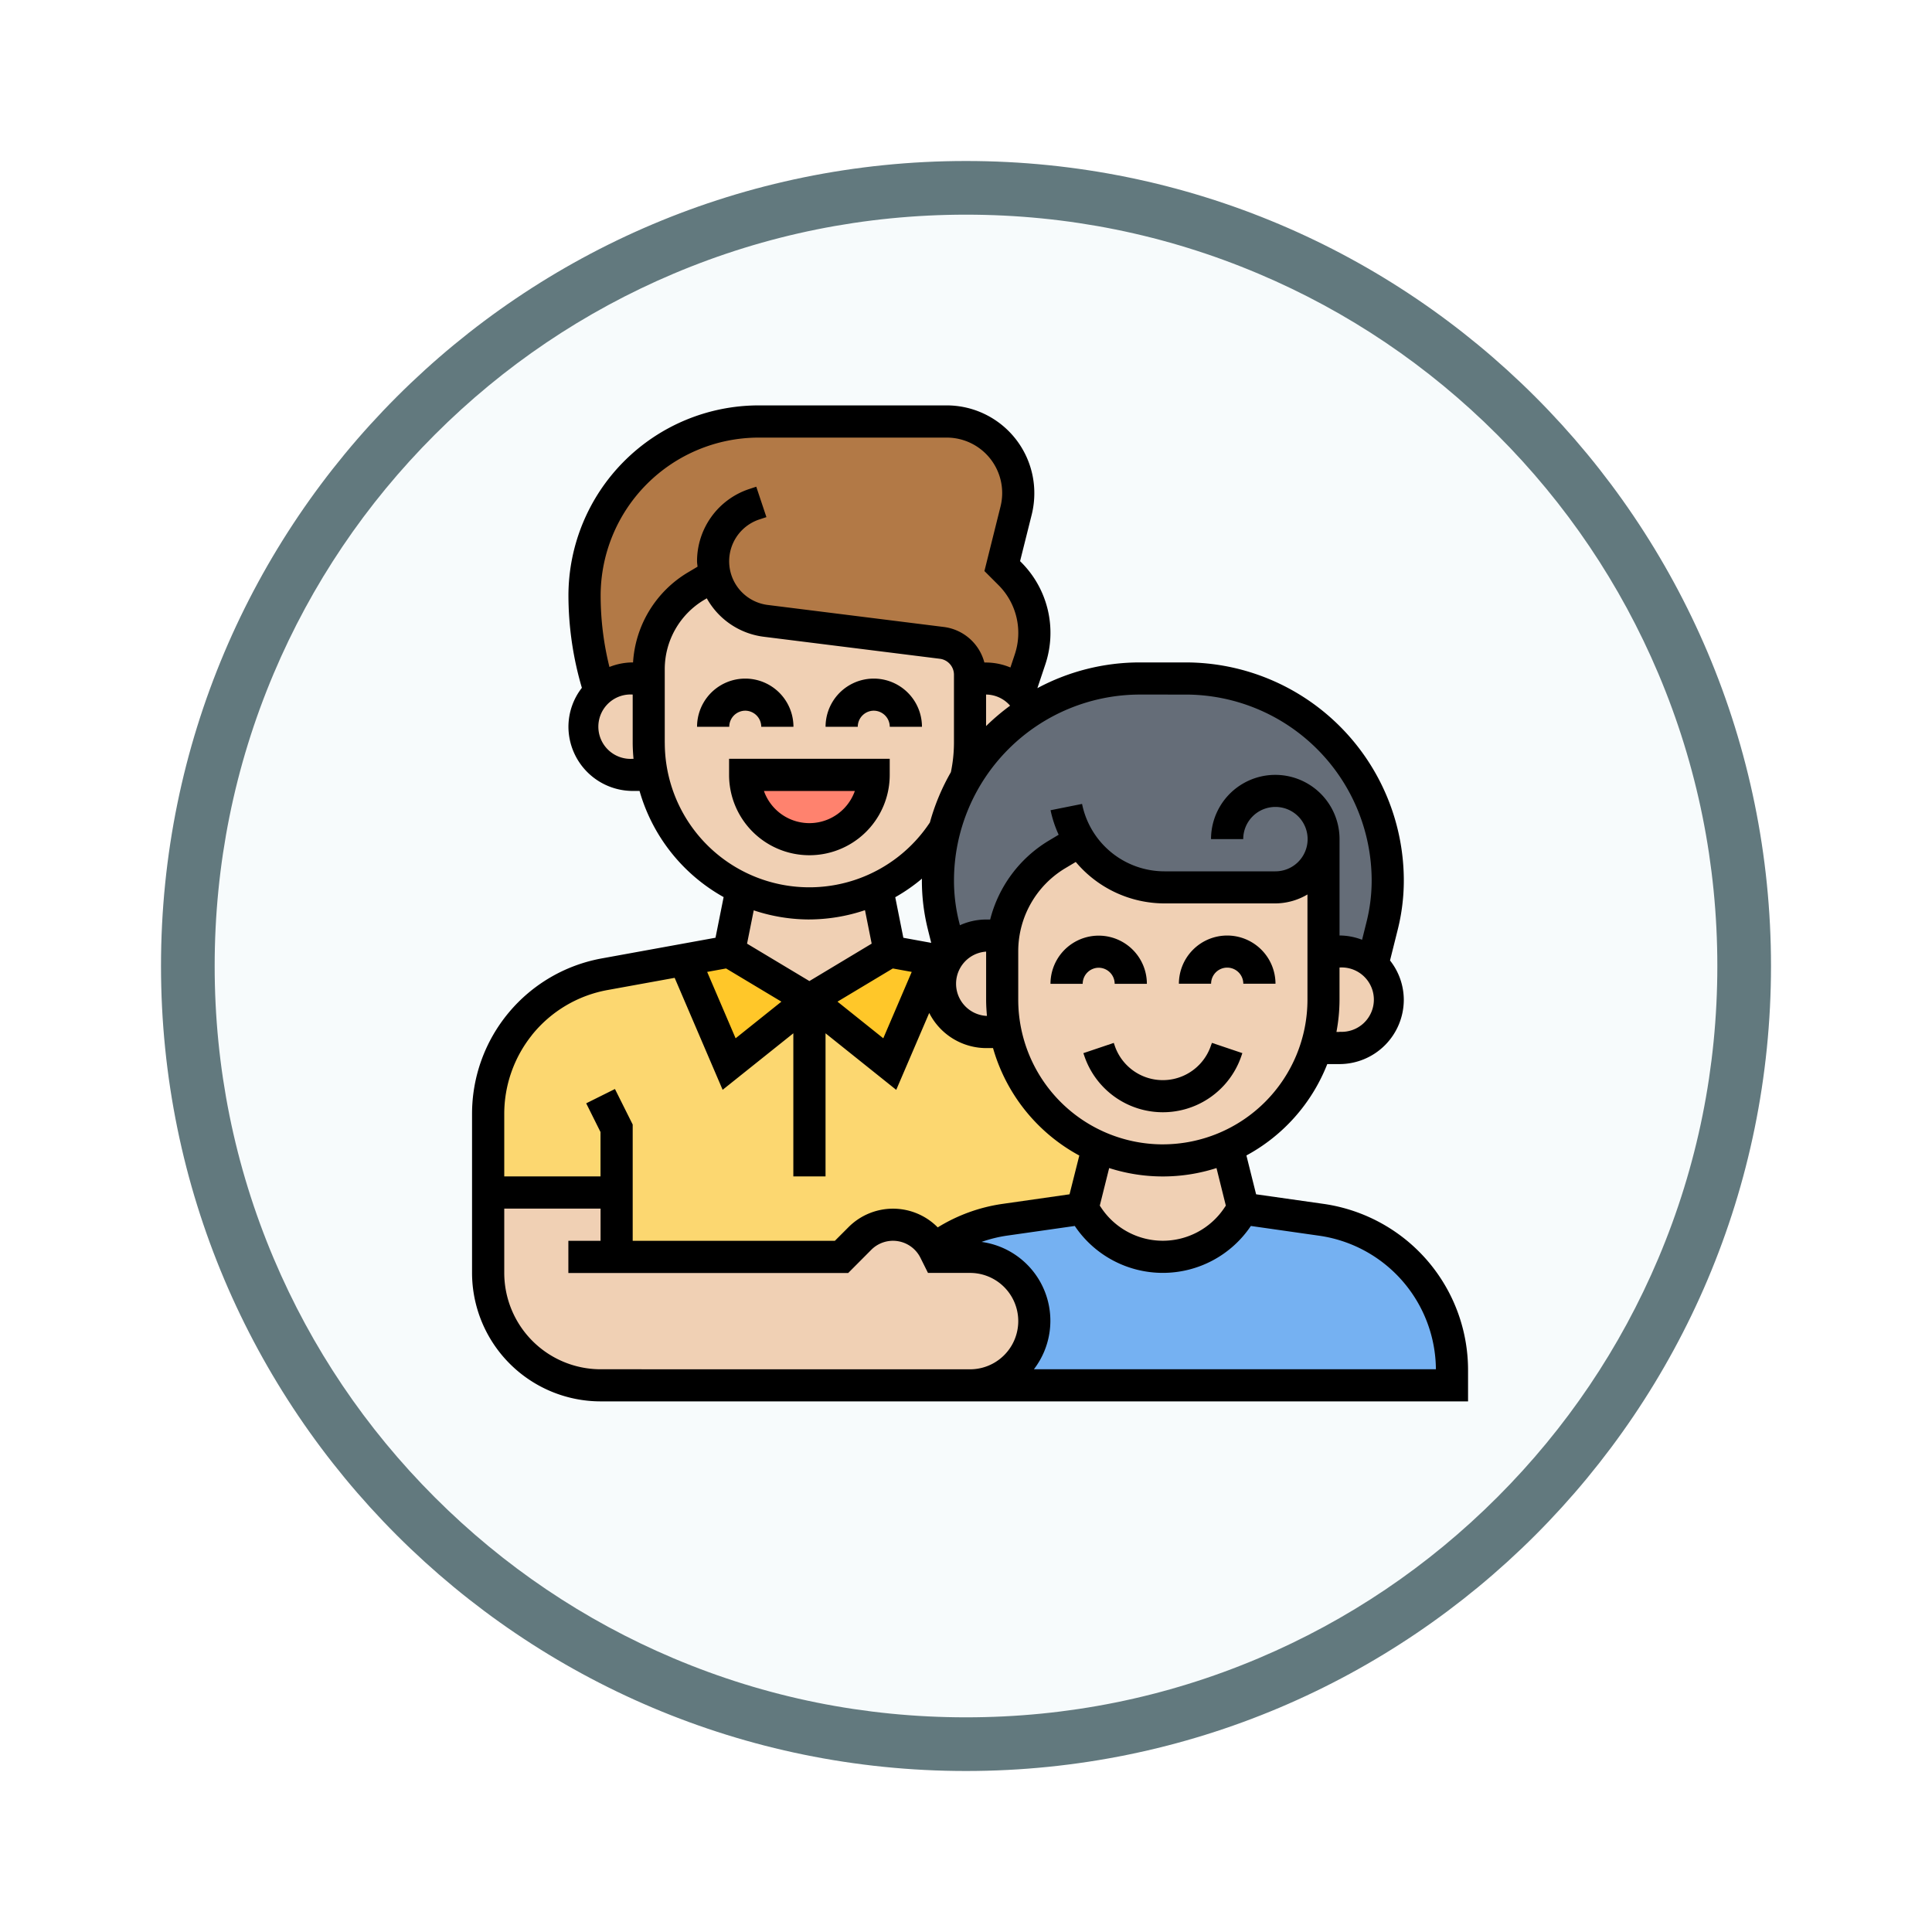 <svg xmlns="http://www.w3.org/2000/svg" xmlns:xlink="http://www.w3.org/1999/xlink" width="108" height="108" viewBox="0 0 108 108">
  <defs>
    <filter id="Path_982547" x="0" y="0" width="108" height="108" filterUnits="userSpaceOnUse">
      <feOffset dy="3" input="SourceAlpha"/>
      <feGaussianBlur stdDeviation="3" result="blur"/>
      <feFlood flood-opacity="0.161"/>
      <feComposite operator="in" in2="blur"/>
      <feComposite in="SourceGraphic"/>
    </filter>
  </defs>
  <g id="Group_1203975" data-name="Group 1203975" transform="translate(-1138 -1955.468)">
    <g id="Group_1203878" data-name="Group 1203878">
      <g id="Group_1203628" data-name="Group 1203628" transform="translate(933.5 905.468)">
        <g id="Group_1178314" data-name="Group 1178314" transform="translate(213.5 1056)">
          <g id="Group_1173988" data-name="Group 1173988">
            <g id="Group_1172010" data-name="Group 1172010">
              <g id="Group_1171046" data-name="Group 1171046">
                <g id="Group_1148525" data-name="Group 1148525">
                  <g transform="matrix(1, 0, 0, 1, -9, -6)" filter="url(#Path_982547)">
                    <g id="Path_982547-2" data-name="Path 982547" transform="translate(9 6)" fill="#f7fbfc">
                      <path d="M 45 88.5 C 39.127 88.5 33.43 87.35 28.068 85.082 C 22.889 82.891 18.236 79.755 14.241 75.759 C 10.245 71.764 7.109 67.111 4.918 61.932 C 2.65 56.57 1.5 50.873 1.5 45 C 1.5 39.127 2.65 33.43 4.918 28.068 C 7.109 22.889 10.245 18.236 14.241 14.241 C 18.236 10.245 22.889 7.109 28.068 4.918 C 33.43 2.65 39.127 1.5 45 1.5 C 50.873 1.5 56.57 2.65 61.932 4.918 C 67.111 7.109 71.764 10.245 75.759 14.241 C 79.755 18.236 82.891 22.889 85.082 28.068 C 87.35 33.43 88.5 39.127 88.5 45 C 88.5 50.873 87.35 56.57 85.082 61.932 C 82.891 67.111 79.755 71.764 75.759 75.759 C 71.764 79.755 67.111 82.891 61.932 85.082 C 56.57 87.35 50.873 88.5 45 88.5 Z" stroke="none"/>
                      <path d="M 45 3 C 39.329 3 33.829 4.11 28.653 6.299 C 23.652 8.415 19.16 11.443 15.302 15.302 C 11.443 19.16 8.415 23.652 6.299 28.653 C 4.11 33.829 3 39.329 3 45 C 3 50.671 4.11 56.171 6.299 61.347 C 8.415 66.348 11.443 70.84 15.302 74.698 C 19.16 78.557 23.652 81.585 28.653 83.701 C 33.829 85.89 39.329 87 45 87 C 50.671 87 56.171 85.89 61.347 83.701 C 66.348 81.585 70.84 78.557 74.698 74.698 C 78.557 70.84 81.585 66.348 83.701 61.347 C 85.89 56.171 87 50.671 87 45 C 87 39.329 85.89 33.829 83.701 28.653 C 81.585 23.652 78.557 19.16 74.698 15.302 C 70.84 11.443 66.348 8.415 61.347 6.299 C 56.171 4.11 50.671 3 45 3 M 45 0 C 69.853 0 90 20.147 90 45 C 90 69.853 69.853 90 45 90 C 20.147 90 0 69.853 0 45 C 0 20.147 20.147 0 45 0 Z" stroke="none" fill="#62797e"/>
                    </g>
                  </g>
                </g>
              </g>
            </g>
          </g>
        </g>
      </g>
      <g id="people_2640931" transform="translate(1163.388 1977.13)">
        <g id="Group_1203876" data-name="Group 1203876" transform="translate(1.898 1.898)">
          <g id="Group_1203860" data-name="Group 1203860" transform="translate(0 30.093)">
            <path id="Path_1044960" data-name="Path 1044960" d="M26.92,51.692a2.6,2.6,0,0,0-4.131-.611l-1.033,1.033H9.184V48.522H2v-4.4a7.939,7.939,0,0,1,6.511-7.8l4.463-.808,2.5,5.828,4.49-3.592,4.49,3.592,2.5-5.828.5.09a2.646,2.646,0,0,0-.305,1.248,2.7,2.7,0,0,0,2.694,2.694h1.078A8.975,8.975,0,0,0,33.368,44.1a8.882,8.882,0,0,0,2.721,1.859v.009l-.862,3.457-4.382.629a8.6,8.6,0,0,0-3.511,1.338,4.232,4.232,0,0,0-.4.3Z" transform="translate(-2 -35.51)" fill="#fcd770"/>
          </g>
          <g id="Group_1203861" data-name="Group 1203861" transform="translate(10.974 29.635)">
            <path id="Path_1044961" data-name="Path 1044961" d="M21.207,37.694l-4.49,3.592-2.5-5.828,2.5-.458Z" transform="translate(-14.22 -35)" fill="#ffc729"/>
          </g>
          <g id="Group_1203862" data-name="Group 1203862" transform="translate(17.96 29.635)">
            <path id="Path_1044962" data-name="Path 1044962" d="M28.987,35.458l-2.5,5.828L22,37.694,26.49,35Z" transform="translate(-22 -35)" fill="#ffc729"/>
          </g>
          <g id="Group_1203863" data-name="Group 1203863" transform="translate(24.92 44.003)">
            <path id="Path_1044963" data-name="Path 1044963" d="M30.163,52.967a8.6,8.6,0,0,1,3.511-1.338L38.057,51l.305.449a5.035,5.035,0,0,0,4.185,2.245,5.1,5.1,0,0,0,2.371-.593,5.154,5.154,0,0,0,1.814-1.652L47.037,51l4.382.629a8.5,8.5,0,0,1,7.292,8.405v.844H31.771a3.592,3.592,0,1,0,0-7.184h-1.8l-.18-.35a.2.2,0,0,0-.045-.072l.009-.009a4.232,4.232,0,0,1,.4-.3Z" transform="translate(-29.75 -51)" fill="#75b1f2"/>
          </g>
          <g id="Group_1203864" data-name="Group 1203864" transform="translate(5.388 0)">
            <path id="Path_1044964" data-name="Path 1044964" d="M15.274,10.585l-1.051.629a5.377,5.377,0,0,0-2.631,4.625v.53h-.9a2.7,2.7,0,0,0-1.85.736A17.572,17.572,0,0,1,8,11.734,9.731,9.731,0,0,1,17.734,2H28.25a3.986,3.986,0,0,1,4,4,3.876,3.876,0,0,1-.117.97l-.781,3.116.431.431a4.684,4.684,0,0,1,1.365,3.3,4.6,4.6,0,0,1-.242,1.473L32.3,17.1a2.677,2.677,0,0,0-1.85-.736h-.9v-.207a1.8,1.8,0,0,0-1.572-1.787l-9.851-1.23a3.383,3.383,0,0,1-2.856-2.559Z" transform="translate(-8 -2)" fill="#b27946"/>
          </g>
          <g id="Group_1203865" data-name="Group 1203865" transform="translate(25.144 14.368)">
            <path id="Path_1044965" data-name="Path 1044965" d="M51.552,26.98a2.69,2.69,0,0,1-2.694,2.694h-6.2a5.582,5.582,0,0,1-4.724-2.6l-1.293.772a6.266,6.266,0,0,0-2.99,4.535l-.063-.009h-.9a2.63,2.63,0,0,0-2.012.916l-.009-.009-.359-1.464A10.37,10.37,0,0,1,30,29.3a11.287,11.287,0,0,1,.359-2.82,11.173,11.173,0,0,1,1.23-2.963A11.38,11.38,0,0,1,33.3,21.3a11.725,11.725,0,0,1,1.922-1.536A11.208,11.208,0,0,1,41.3,18h2.55a11.294,11.294,0,0,1,11.3,11.3,10.37,10.37,0,0,1-.314,2.514l-.539,2.182a2.671,2.671,0,0,0-1.841-.727h-.9Z" transform="translate(-30 -18)" fill="#656d78"/>
          </g>
          <g id="Group_1203866" data-name="Group 1203866" transform="translate(0 43.105)">
            <path id="Path_1044966" data-name="Path 1044966" d="M9.184,53.592H21.756l1.033-1.033a2.6,2.6,0,0,1,4.131.611.2.2,0,0,1,.045.072l.18.35h1.8a3.592,3.592,0,1,1,0,7.184H8.286A6.282,6.282,0,0,1,2,54.49V50H9.184Z" transform="translate(-2 -50)" fill="#f0d0b4"/>
          </g>
          <g id="Group_1203867" data-name="Group 1203867" transform="translate(46.284 29.635)">
            <path id="Path_1044967" data-name="Path 1044967" d="M56.692,35.727a2.7,2.7,0,0,1-1.841,4.661H53.54a8.9,8.9,0,0,0,.413-2.694V35h.9A2.671,2.671,0,0,1,56.692,35.727Z" transform="translate(-53.54 -35)" fill="#f0d0b4"/>
          </g>
          <g id="Group_1203868" data-name="Group 1203868" transform="translate(33.227 40.536)">
            <path id="Path_1044968" data-name="Path 1044968" d="M47.118,47.149l.862,3.457-.305.449a5.154,5.154,0,0,1-1.814,1.652,5.1,5.1,0,0,1-2.371.593,5.035,5.035,0,0,1-4.185-2.245L39,50.606l.862-3.457V47.14a8.908,8.908,0,0,0,7.256,0Z" transform="translate(-39 -47.14)" fill="#f0d0b4"/>
          </g>
          <g id="Group_1203869" data-name="Group 1203869" transform="translate(28.737 23.348)">
            <path id="Path_1044969" data-name="Path 1044969" d="M51.96,28v8.98a8.963,8.963,0,0,1-5.352,8.208,8.908,8.908,0,0,1-7.256,0,8.882,8.882,0,0,1-2.721-1.859A8.946,8.946,0,0,1,34,36.98V34.25a5.377,5.377,0,0,1,.063-.853,6.266,6.266,0,0,1,2.99-4.535l1.293-.772a5.582,5.582,0,0,0,4.724,2.6h6.2A2.69,2.69,0,0,0,51.96,28Z" transform="translate(-34 -28)" fill="#f0d0b4"/>
          </g>
          <g id="Group_1203870" data-name="Group 1203870" transform="translate(25.144 28.737)">
            <path id="Path_1044970" data-name="Path 1044970" d="M33.592,34.862v2.73a9.024,9.024,0,0,0,.18,1.8H32.694A2.7,2.7,0,0,1,30,36.694a2.646,2.646,0,0,1,.305-1.248,2.71,2.71,0,0,1,.377-.53A2.63,2.63,0,0,1,32.694,34h.9l.063.009a5.376,5.376,0,0,0-.063.853Z" transform="translate(-30 -34)" fill="#f0d0b4"/>
          </g>
          <g id="Group_1203871" data-name="Group 1203871" transform="translate(13.47 26.096)">
            <path id="Path_1044971" data-name="Path 1044971" d="M25.271,31.069,25.98,34.6l-4.49,2.694L17,34.6l.7-3.52.009-.018a8.736,8.736,0,0,0,3.781.844A9,9,0,0,0,25.271,31.069Z" transform="translate(-17 -31.06)" fill="#f0d0b4"/>
          </g>
          <g id="Group_1203872" data-name="Group 1203872" transform="translate(26.734 14.368)">
            <path id="Path_1044972" data-name="Path 1044972" d="M34.724,18.736a2.665,2.665,0,0,1,.682,1.033A11.725,11.725,0,0,0,33.485,21.3a11.38,11.38,0,0,0-1.715,2.209,9.064,9.064,0,0,0,.207-1.922V18h.9A2.677,2.677,0,0,1,34.724,18.736Z" transform="translate(-31.77 -18)" fill="#f0d0b4"/>
          </g>
          <g id="Group_1203873" data-name="Group 1203873" transform="translate(8.98 8.585)">
            <path id="Path_1044973" data-name="Path 1044973" d="M29.96,17.343v3.592a9.064,9.064,0,0,1-.207,1.922,11.173,11.173,0,0,0-1.23,2.963,9.009,9.009,0,0,1-7.543,4.095,8.736,8.736,0,0,1-3.781-.844,8.854,8.854,0,0,1-2.568-1.787A8.946,8.946,0,0,1,12,20.935V16.813a5.377,5.377,0,0,1,2.631-4.625l1.051-.629a3.383,3.383,0,0,0,2.856,2.559l9.851,1.23a1.8,1.8,0,0,1,1.572,1.787Z" transform="translate(-12 -11.56)" fill="#f0d0b4"/>
          </g>
          <g id="Group_1203874" data-name="Group 1203874" transform="translate(5.388 14.368)">
            <path id="Path_1044974" data-name="Path 1044974" d="M11.772,23.388H10.694a2.694,2.694,0,0,1,0-5.388h.9v3.592A9.023,9.023,0,0,0,11.772,23.388Z" transform="translate(-8 -18)" fill="#f0d0b4"/>
          </g>
          <g id="Group_1203875" data-name="Group 1203875" transform="translate(14.368 19.756)">
            <path id="Path_1044975" data-name="Path 1044975" d="M18,24h7.184A3.592,3.592,0,1,1,18,24Z" transform="translate(-18 -24)" fill="#ff826e"/>
          </g>
        </g>
        <g id="Group_1203877" data-name="Group 1203877" transform="translate(1 1)">
          <path id="Path_1044976" data-name="Path 1044976" d="M17.694,19.8a.9.9,0,0,1,.9.9h1.8a2.694,2.694,0,0,0-5.388,0h1.8A.9.9,0,0,1,17.694,19.8Z" transform="translate(-2.428 -2.734)"/>
          <path id="Path_1044977" data-name="Path 1044977" d="M25.694,19.8a.9.9,0,0,1,.9.9h1.8a2.694,2.694,0,0,0-5.388,0h1.8A.9.9,0,0,1,25.694,19.8Z" transform="translate(-3.244 -2.734)"/>
          <path id="Path_1044978" data-name="Path 1044978" d="M25.98,23.9V23H17v.9a4.49,4.49,0,1,0,8.98,0Zm-7.031.9h5.081a2.695,2.695,0,0,1-5.081,0Z" transform="translate(-2.632 -3.244)"/>
          <path id="Path_1044979" data-name="Path 1044979" d="M39.694,35.8a.9.9,0,0,1,.9.9h1.8a2.694,2.694,0,1,0-5.388,0h1.8A.9.9,0,0,1,39.694,35.8Z" transform="translate(-4.671 -4.365)"/>
          <path id="Path_1044980" data-name="Path 1044980" d="M47.694,34A2.7,2.7,0,0,0,45,36.694h1.8a.9.9,0,1,1,1.8,0h1.8A2.7,2.7,0,0,0,47.694,34Z" transform="translate(-5.487 -4.365)"/>
          <path id="Path_1044981" data-name="Path 1044981" d="M52.493,47.121a9.452,9.452,0,0,0-3.883-1.484L44.829,45.1l-.542-2.171a9.928,9.928,0,0,0,4.52-5.108h.686a3.6,3.6,0,0,0,3.592-3.592,3.559,3.559,0,0,0-.77-2.2l.433-1.732a11.27,11.27,0,0,0,.338-2.739A12.2,12.2,0,0,0,40.894,15.368H38.335a12.117,12.117,0,0,0-5.73,1.437l0-.006.443-1.325a5.572,5.572,0,0,0-1.346-5.7l-.067-.067.656-2.622A4.961,4.961,0,0,0,32.431,5.9a4.9,4.9,0,0,0-4.9-4.9H17.019A10.643,10.643,0,0,0,6.388,11.631a18.386,18.386,0,0,0,.751,5.157,3.554,3.554,0,0,0-.751,2.172A3.6,3.6,0,0,0,9.98,22.552h.383a9.911,9.911,0,0,0,4.7,5.934l-.454,2.272L8.25,31.914A8.829,8.829,0,0,0,1,40.6v8.892a7.193,7.193,0,0,0,7.184,7.184H56.677V54.938a9.376,9.376,0,0,0-4.184-7.817Zm-9.356-1.388-.082.122a4.136,4.136,0,0,1-6.882,0l-.082-.122.524-2.1a9.824,9.824,0,0,0,6,0Zm-3.523-3.424a8.091,8.091,0,0,1-8.082-8.082V31.5a5.415,5.415,0,0,1,2.616-4.62l.6-.358A6.488,6.488,0,0,0,39.7,28.839h6.2a3.555,3.555,0,0,0,1.8-.5v5.887a8.091,8.091,0,0,1-8.082,8.082Zm9.878-6.286h-.172a9.868,9.868,0,0,0,.172-1.8v-1.8a1.8,1.8,0,1,1,0,3.592Zm-8.6-18.858A10.406,10.406,0,0,1,51.289,27.559a9.526,9.526,0,0,1-.283,2.3l-.253,1.013a3.563,3.563,0,0,0-1.26-.24V25.246a3.592,3.592,0,0,0-7.184,0h1.8a1.8,1.8,0,1,1,1.8,1.8H39.7a4.7,4.7,0,0,1-4.6-3.768l-1.761.352A6.413,6.413,0,0,0,33.792,25l-.567.34a7.217,7.217,0,0,0-3.262,4.4h-.227a3.555,3.555,0,0,0-1.465.32l-.048-.194a9.538,9.538,0,0,1-.283-2.3A10.406,10.406,0,0,1,38.335,17.164Zm-9.815.622a12.336,12.336,0,0,0-1.343,1.14V17.164a1.794,1.794,0,0,1,1.343.622ZM26.482,30.3l.186.744-1.558-.284-.453-2.267a9.894,9.894,0,0,0,1.494-1.038c0,.036-.005.07-.005.105a11.225,11.225,0,0,0,.337,2.739ZM24.52,32.476l1.058.192-1.59,3.711-2.56-2.048Zm5.217-.944v2.694c0,.3.019.6.046.9h-.046a1.8,1.8,0,0,1,0-3.592ZM9.98,20.756a1.8,1.8,0,1,1,0-3.592v2.694c0,.3.019.6.046.9ZM10,15.368H9.98a3.56,3.56,0,0,0-1.3.254,16.589,16.589,0,0,1-.492-3.992A8.844,8.844,0,0,1,17.019,2.8H27.535a3.1,3.1,0,0,1,3.007,3.852l-.9,3.608.787.787a3.777,3.777,0,0,1,.913,3.863l-.247.741a3.564,3.564,0,0,0-1.356-.278h-.1a2.691,2.691,0,0,0-2.259-1.986l-9.852-1.232a2.462,2.462,0,0,1-.473-4.778l.4-.132-.567-1.7-.4.132a4.251,4.251,0,0,0-2.911,4.039c0,.1.021.2.028.3l-.55.328A6.309,6.309,0,0,0,10,15.368Zm1.772,4.49V15.736a4.512,4.512,0,0,1,2.192-3.858l.158-.094A4.25,4.25,0,0,0,17.3,13.932l9.852,1.232a.9.9,0,0,1,.787.892v3.8a8.164,8.164,0,0,1-.172,1.647,12.112,12.112,0,0,0-1.173,2.81,8.079,8.079,0,0,1-14.82-4.457Zm8.082,9.878a9.856,9.856,0,0,0,3.111-.519l.374,1.871L19.858,33.18l-3.485-2.091.373-1.862A9.836,9.836,0,0,0,19.858,29.737ZM15.2,32.476l3.093,1.855-2.56,2.048-1.59-3.711ZM4.338,36.208a7.028,7.028,0,0,1,4.233-2.526L12.326,33l2.682,6.259L18.96,36.1V44.1h1.8V36.1l3.952,3.162,1.844-4.3a3.584,3.584,0,0,0,3.184,1.965h.383a9.919,9.919,0,0,0,4.823,6.006L34.4,45.1l-3.781.541a9.445,9.445,0,0,0-3.587,1.309,3.511,3.511,0,0,0-4.982-.019l-.768.769H9.98V41.2l-.992-1.986-1.607.8.8,1.606V44.1H2.8V40.6a7.051,7.051,0,0,1,1.542-4.393ZM8.184,54.881A5.394,5.394,0,0,1,2.8,49.493V45.9H8.184v1.8h-1.8v1.8H22.026L23.32,48.2a1.713,1.713,0,0,1,2.743.445l.424.85h2.352a2.694,2.694,0,1,1,0,5.388Zm24.223,0a4.449,4.449,0,0,0-2.925-7.119,7.55,7.55,0,0,1,1.392-.347l3.819-.545a5.929,5.929,0,0,0,9.843,0l3.819.545a7.6,7.6,0,0,1,6.525,7.466Z" transform="translate(-1 -1)"/>
          <path id="Path_1044982" data-name="Path 1044982" d="M46.189,40.822a2.839,2.839,0,0,1-5.388,0l-.047-.138-1.7.573.047.136a4.635,4.635,0,0,0,8.793,0l.047-.138-1.7-.573Z" transform="translate(-4.881 -5.047)"/>
        </g>
      </g>
    </g>
  </g>
</svg>
